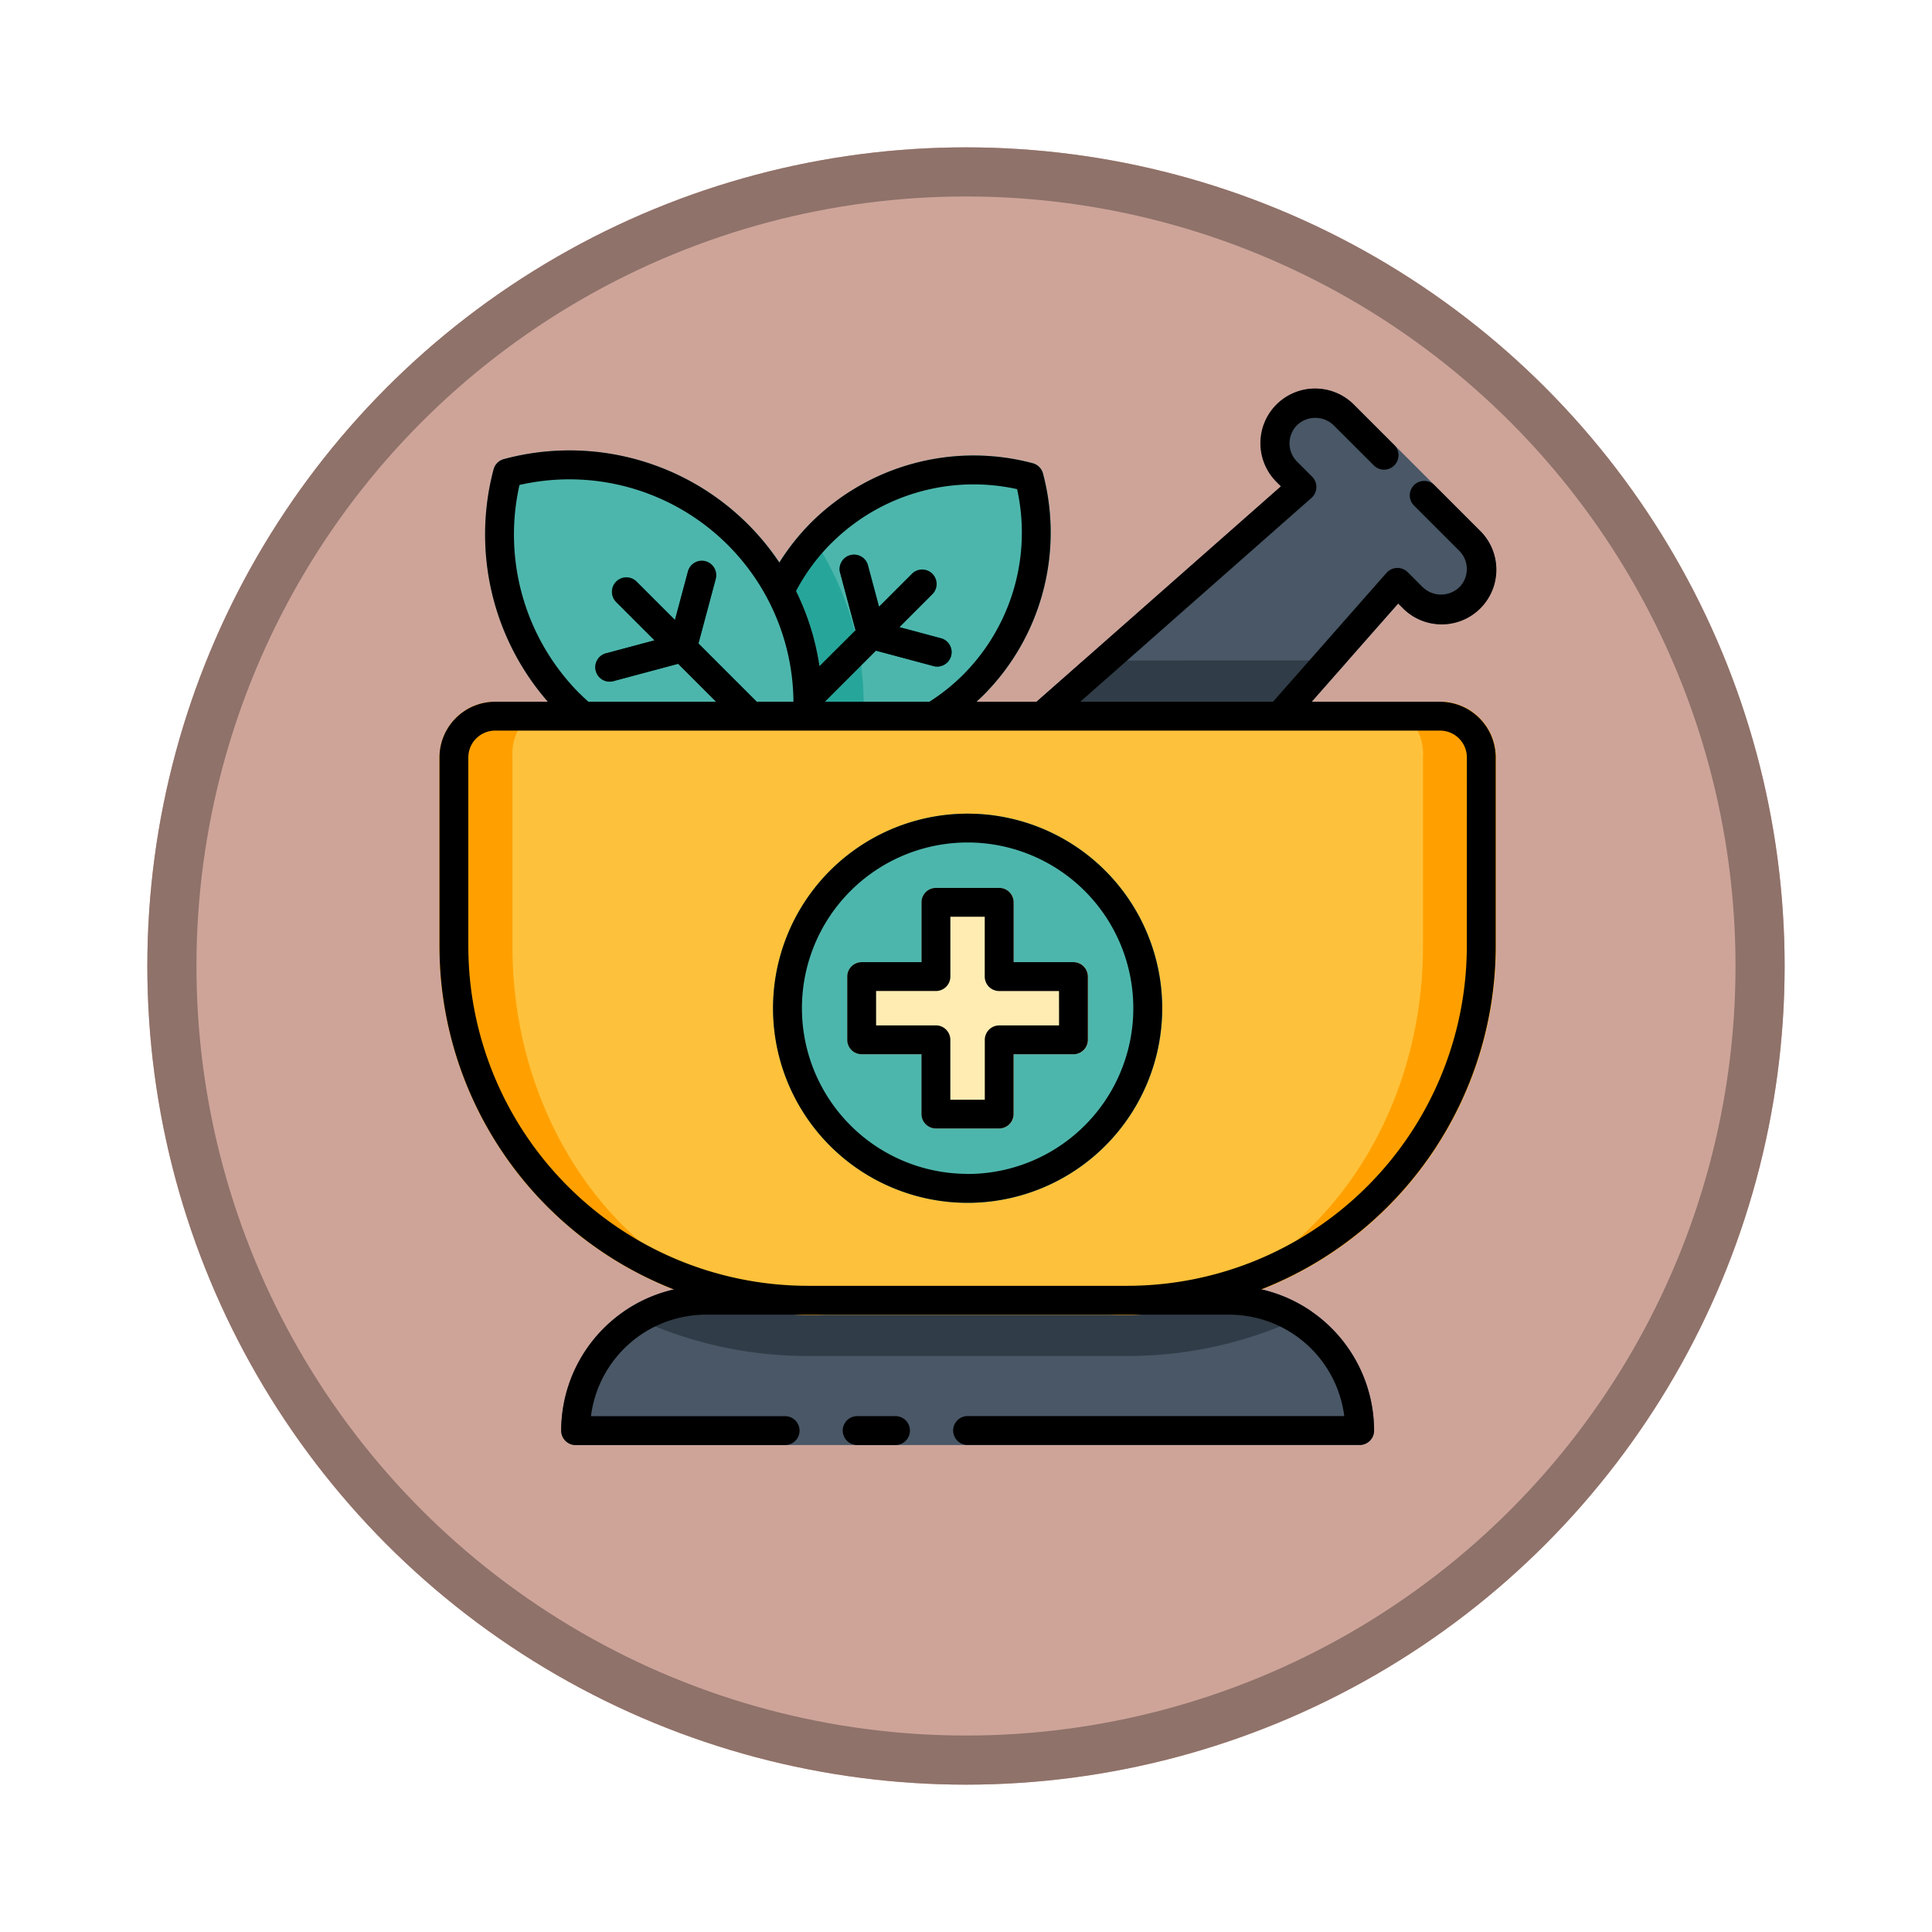 <svg xmlns="http://www.w3.org/2000/svg" xmlns:xlink="http://www.w3.org/1999/xlink" width="118" height="118" viewBox="0 0 118 118">
  <defs>
    <filter id="Elipse_12115" x="0" y="0" width="118" height="118" filterUnits="userSpaceOnUse">
      <feOffset dy="3" input="SourceAlpha"/>
      <feGaussianBlur stdDeviation="3" result="blur"/>
      <feFlood flood-opacity="0.161"/>
      <feComposite operator="in" in2="blur"/>
      <feComposite in="SourceGraphic"/>
    </filter>
  </defs>
  <g id="Grupo_1197964" data-name="Grupo 1197964" transform="translate(-1108.782 -1964.96)">
    <g id="Grupo_1184441" data-name="Grupo 1184441" transform="translate(309.001 -578.04)">
      <g transform="matrix(1, 0, 0, 1, 799.78, 2543)" filter="url(#Elipse_12115)">
        <g id="Elipse_12115-2" data-name="Elipse 12115" transform="translate(9 6)" fill="#cea499" stroke="#8f726a" stroke-width="3">
          <circle cx="50" cy="50" r="50" stroke="none"/>
          <circle cx="50" cy="50" r="48.5" fill="none"/>
        </g>
      </g>
    </g>
    <g id="Layer_3" data-name="Layer 3" transform="translate(1135.634 1988.701)">
      <path id="Trazado_1064952" data-name="Trazado 1064952" d="M56.452,9.189a.882.882,0,0,0-.624-.625A14.068,14.068,0,0,0,42.289,12.19a13.87,13.87,0,0,0-2.7,3.8.883.883,0,0,0,.017.8,13.654,13.654,0,0,1,1.6,6.149c.01.359,0,.689-.019,1.008a.882.882,0,0,0,.88.944h7.7a.881.881,0,0,0,.456-.127,13.752,13.752,0,0,0,2.6-2.047A14.063,14.063,0,0,0,56.452,9.189Z" transform="translate(-19.597 -4.014)" fill="#4db6ac"/>
      <path id="Trazado_1064953" data-name="Trazado 1064953" d="M50.632,25.247l-2.47-.662,2-2a.882.882,0,0,0-1.247-1.247l-2,2-.661-2.47a.882.882,0,1,0-1.7.456l.925,3.456-4.755,4.751a.882.882,0,0,0,1.246,1.248l4.757-4.752,3.453.924a.882.882,0,1,0,.454-1.7Z" transform="translate(-20.073 -10.026)" fill="#00695c"/>
      <path id="Trazado_1064954" data-name="Trazado 1064954" d="M43.389,19.158a17.557,17.557,0,0,0-1.418-2.244,13.844,13.844,0,0,0-2.381,3.457.883.883,0,0,0,.017.8,13.654,13.654,0,0,1,1.6,6.149c.01.359,0,.689-.019,1.008a.882.882,0,0,0,.879.944h3.285a3.384,3.384,0,0,0,.109-.643c.032-.457.041-.921.028-1.4a17.937,17.937,0,0,0-2.105-8.069Z" transform="translate(-19.598 -8.389)" fill="#26a69a"/>
      <path id="Trazado_1064955" data-name="Trazado 1064955" d="M45.42,29.381l-4.7,4.7a.882.882,0,0,0,1.246,1.248l3.854-3.85a18.032,18.032,0,0,0-.4-2.1Z" transform="translate(-20.073 -14.572)" fill="#004d40"/>
      <path id="Trazado_1064956" data-name="Trazado 1064956" d="M55.556,108.709H23.591a8.851,8.851,0,0,0-8.841,8.841.882.882,0,0,0,.882.882H63.515a.882.882,0,0,0,.882-.882A8.851,8.851,0,0,0,55.556,108.709Z" transform="translate(-7.321 -53.916)" fill="#495766"/>
      <path id="Trazado_1064957" data-name="Trazado 1064957" d="M98.883,8.662,91.2.978A3.339,3.339,0,0,0,86.477,5.7l.263.263L71.563,19.34a.882.882,0,0,0,.583,1.544H86.655a.882.882,0,0,0,.662-.3L93.9,13.121l.263.263a3.339,3.339,0,1,0,4.722-4.722Z" transform="translate(-35.35 0)" fill="#495766"/>
      <path id="Trazado_1064958" data-name="Trazado 1064958" d="M26.125,22.6A15.45,15.45,0,0,0,6.675,8.014a.883.883,0,0,0-.625.625,15.524,15.524,0,0,0,4,14.928,11.694,11.694,0,0,0,.915.833.881.881,0,0,0,.554.2h13.7a.883.883,0,0,0,.88-.822c.027-.375.033-.761.022-1.172Z" transform="translate(-2.749 -3.715)" fill="#4db6ac"/>
      <path id="Trazado_1064959" data-name="Trazado 1064959" d="M29.03,29.768l-3.818-3.818,1.041-3.888a.882.882,0,0,0-1.7-.456l-.779,2.908-2.336-2.336a.882.882,0,1,0-1.247,1.247l2.334,2.334-2.9.777a.882.882,0,1,0,.454,1.7l3.89-1.041,3.817,3.817a.882.882,0,1,0,1.247-1.247Z" transform="translate(-9.4 -10.392)" fill="#00695c"/>
      <path id="Trazado_1064960" data-name="Trazado 1064960" d="M61.114,37.93H3.4a3.406,3.406,0,0,0-3.4,3.4V52.875a22.518,22.518,0,0,0,22.49,22.5H42.026a22.518,22.518,0,0,0,22.49-22.5V41.332A3.406,3.406,0,0,0,61.114,37.93Z" transform="translate(-0.006 -18.812)" fill="#fec13b"/>
      <path id="Trazado_1064961" data-name="Trazado 1064961" d="M27.323,108.709a8.785,8.785,0,0,0-5.049,1.594,24.844,24.844,0,0,0,11.263,2.691H53.074A24.844,24.844,0,0,0,64.337,110.3a8.785,8.785,0,0,0-5.049-1.594Z" transform="translate(-11.053 -53.916)" fill="#303c47"/>
      <path id="Trazado_1064962" data-name="Trazado 1064962" d="M74.674,32.93l-3.111,2.742a.882.882,0,0,0,.583,1.544H86.655a.882.882,0,0,0,.662-.3l3.515-3.987Z" transform="translate(-35.35 -16.332)" fill="#303c47"/>
      <path id="Trazado_1064963" data-name="Trazado 1064963" d="M61.114,37.93H3.4a3.406,3.406,0,0,0-3.4,3.4V52.875a22.518,22.518,0,0,0,22.49,22.5H42.026a22.518,22.518,0,0,0,22.49-22.5V41.332A3.406,3.406,0,0,0,61.114,37.93Z" transform="translate(-0.006 -18.812)" fill="#fec13b"/>
      <path id="Trazado_1064964" data-name="Trazado 1064964" d="M4.452,52.875V41.332a3.2,3.2,0,0,1,2.932-3.4H3.4a3.406,3.406,0,0,0-3.4,3.4V52.875a22.518,22.518,0,0,0,22.49,22.5h1.348c-10.69,0-19.386-10.091-19.386-22.5Z" transform="translate(-0.006 -18.812)" fill="#ffa000"/>
      <path id="Trazado_1064965" data-name="Trazado 1064965" d="M101.142,37.93H97.16a3.2,3.2,0,0,1,2.932,3.4V52.875c0,12.4-8.7,22.5-19.386,22.5h1.348a22.518,22.518,0,0,0,22.49-22.5V41.332A3.406,3.406,0,0,0,101.142,37.93Z" transform="translate(-40.033 -18.812)" fill="#ffa000"/>
      <path id="Trazado_1064966" data-name="Trazado 1064966" d="M52.307,51.494A11.884,11.884,0,1,0,64.19,63.378,11.884,11.884,0,0,0,52.307,51.494Z" transform="translate(-20.054 -25.539)" fill="#4db6ac"/>
      <path id="Trazado_1064967" data-name="Trazado 1064967" d="M63.236,65.024H59.581V61.37a.882.882,0,0,0-.882-.882H54.835a.882.882,0,0,0-.882.882v3.654H50.3a.882.882,0,0,0-.882.882v3.862a.882.882,0,0,0,.882.882h3.654V74.3a.882.882,0,0,0,.882.882H58.7a.882.882,0,0,0,.882-.882V70.65h3.654a.882.882,0,0,0,.882-.882V65.906a.882.882,0,0,0-.882-.882Z" transform="translate(-24.515 -30)" fill="#ffecb3"/>
      <path id="Trazado_1064968" data-name="Trazado 1064968" d="M61.1,19.118H53.256l5.286-6,.263.263A3.339,3.339,0,1,0,63.527,8.66l-2.8-2.8A.882.882,0,0,0,59.476,7.1l2.8,2.8a1.577,1.577,0,0,1,0,2.227,1.613,1.613,0,0,1-2.228,0l-.927-.926a.893.893,0,0,0-1.285.041L50.9,19.118H39.127L53.254,6.665a.893.893,0,0,0,.04-1.285l-.926-.927a1.576,1.576,0,0,1,0-2.227,1.613,1.613,0,0,1,2.227,0L57.072,4.7a.882.882,0,0,0,1.247-1.247L55.841.978A3.339,3.339,0,1,0,51.119,5.7l.263.262L36.459,19.118h-3.67c.146-.135.293-.269.434-.41A14.063,14.063,0,0,0,36.848,5.175a.882.882,0,0,0-.625-.624A14.067,14.067,0,0,0,22.686,8.177a13.9,13.9,0,0,0-1.937,2.443A15.411,15.411,0,0,0,3.918,4.3a.883.883,0,0,0-.624.625A15.534,15.534,0,0,0,6.607,19.118H3.39a3.406,3.406,0,0,0-3.4,3.4V34.062A22.527,22.527,0,0,0,14.314,55.017a8.852,8.852,0,0,0-6.892,8.619.882.882,0,0,0,.882.882H21.1a.882.882,0,1,0,0-1.764H9.242a7.088,7.088,0,0,1,7.023-6.2H48.23a7.088,7.088,0,0,1,7.021,6.194H32.246a.882.882,0,0,0,0,1.764H56.188a.882.882,0,0,0,.882-.882,8.852,8.852,0,0,0-6.892-8.619A22.527,22.527,0,0,0,64.5,34.062V22.52a3.406,3.406,0,0,0-3.4-3.4ZM23.936,9.425A12.3,12.3,0,0,1,35.269,6.134a12.294,12.294,0,0,1-3.291,11.329,12.054,12.054,0,0,1-2.065,1.655h-6.39L26.643,16l3.454.924a.882.882,0,1,0,.454-1.7l-2.47-.661,2-2a.882.882,0,1,0-1.247-1.247l-2,2-.661-2.47a.882.882,0,1,0-1.7.456l.925,3.456L23.2,16.945a15.447,15.447,0,0,0-1.433-4.587,12.109,12.109,0,0,1,2.166-2.933Zm-15.4,9.18A13.76,13.76,0,0,1,4.876,5.879,13.688,13.688,0,0,1,21.607,18.931v.187H19.366l-3.559-3.559,1.041-3.888a.882.882,0,1,0-1.7-.456l-.778,2.908-2.337-2.336a.882.882,0,1,0-1.248,1.247l2.334,2.334-2.9.777a.882.882,0,1,0,.454,1.7l3.893-1.041,2.312,2.312H9.085c-.173-.152-.353-.321-.545-.513Zm54.2,15.457a20.752,20.752,0,0,1-20.707,20.73H22.459A20.752,20.752,0,0,1,1.752,34.062V22.52A1.64,1.64,0,0,1,3.39,20.882H61.1A1.64,1.64,0,0,1,62.74,22.52Z"/>
      <path id="Trazado_1064969" data-name="Trazado 1064969" d="M52.295,51.494A11.884,11.884,0,1,0,64.178,63.378,11.884,11.884,0,0,0,52.295,51.494Zm0,22a10.12,10.12,0,1,1,10.12-10.12A10.12,10.12,0,0,1,52.295,73.5Z" transform="translate(-20.048 -25.539)"/>
      <path id="Trazado_1064970" data-name="Trazado 1064970" d="M63.223,65.024H59.569V61.37a.882.882,0,0,0-.882-.882H54.822a.882.882,0,0,0-.882.882v3.654H50.286a.882.882,0,0,0-.882.882v3.862a.882.882,0,0,0,.882.882h3.652V74.3a.882.882,0,0,0,.882.882h3.864a.882.882,0,0,0,.882-.882V70.65h3.654a.882.882,0,0,0,.882-.882V65.906A.882.882,0,0,0,63.223,65.024Zm-.882,3.864H58.687a.882.882,0,0,0-.882.882v3.654H55.7V69.768a.882.882,0,0,0-.882-.882H51.166v-2.1H54.82a.882.882,0,0,0,.882-.882V62.252h2.1v3.654a.882.882,0,0,0,.882.882h3.654Z" transform="translate(-24.509 -30)"/>
      <path id="Trazado_1064971" data-name="Trazado 1064971" d="M52.08,126.264a.882.882,0,0,0,0-1.764H49.74a.882.882,0,1,0,0,1.764Z" transform="translate(-24.238 -61.748)"/>
    </g>
  </g>
</svg>

